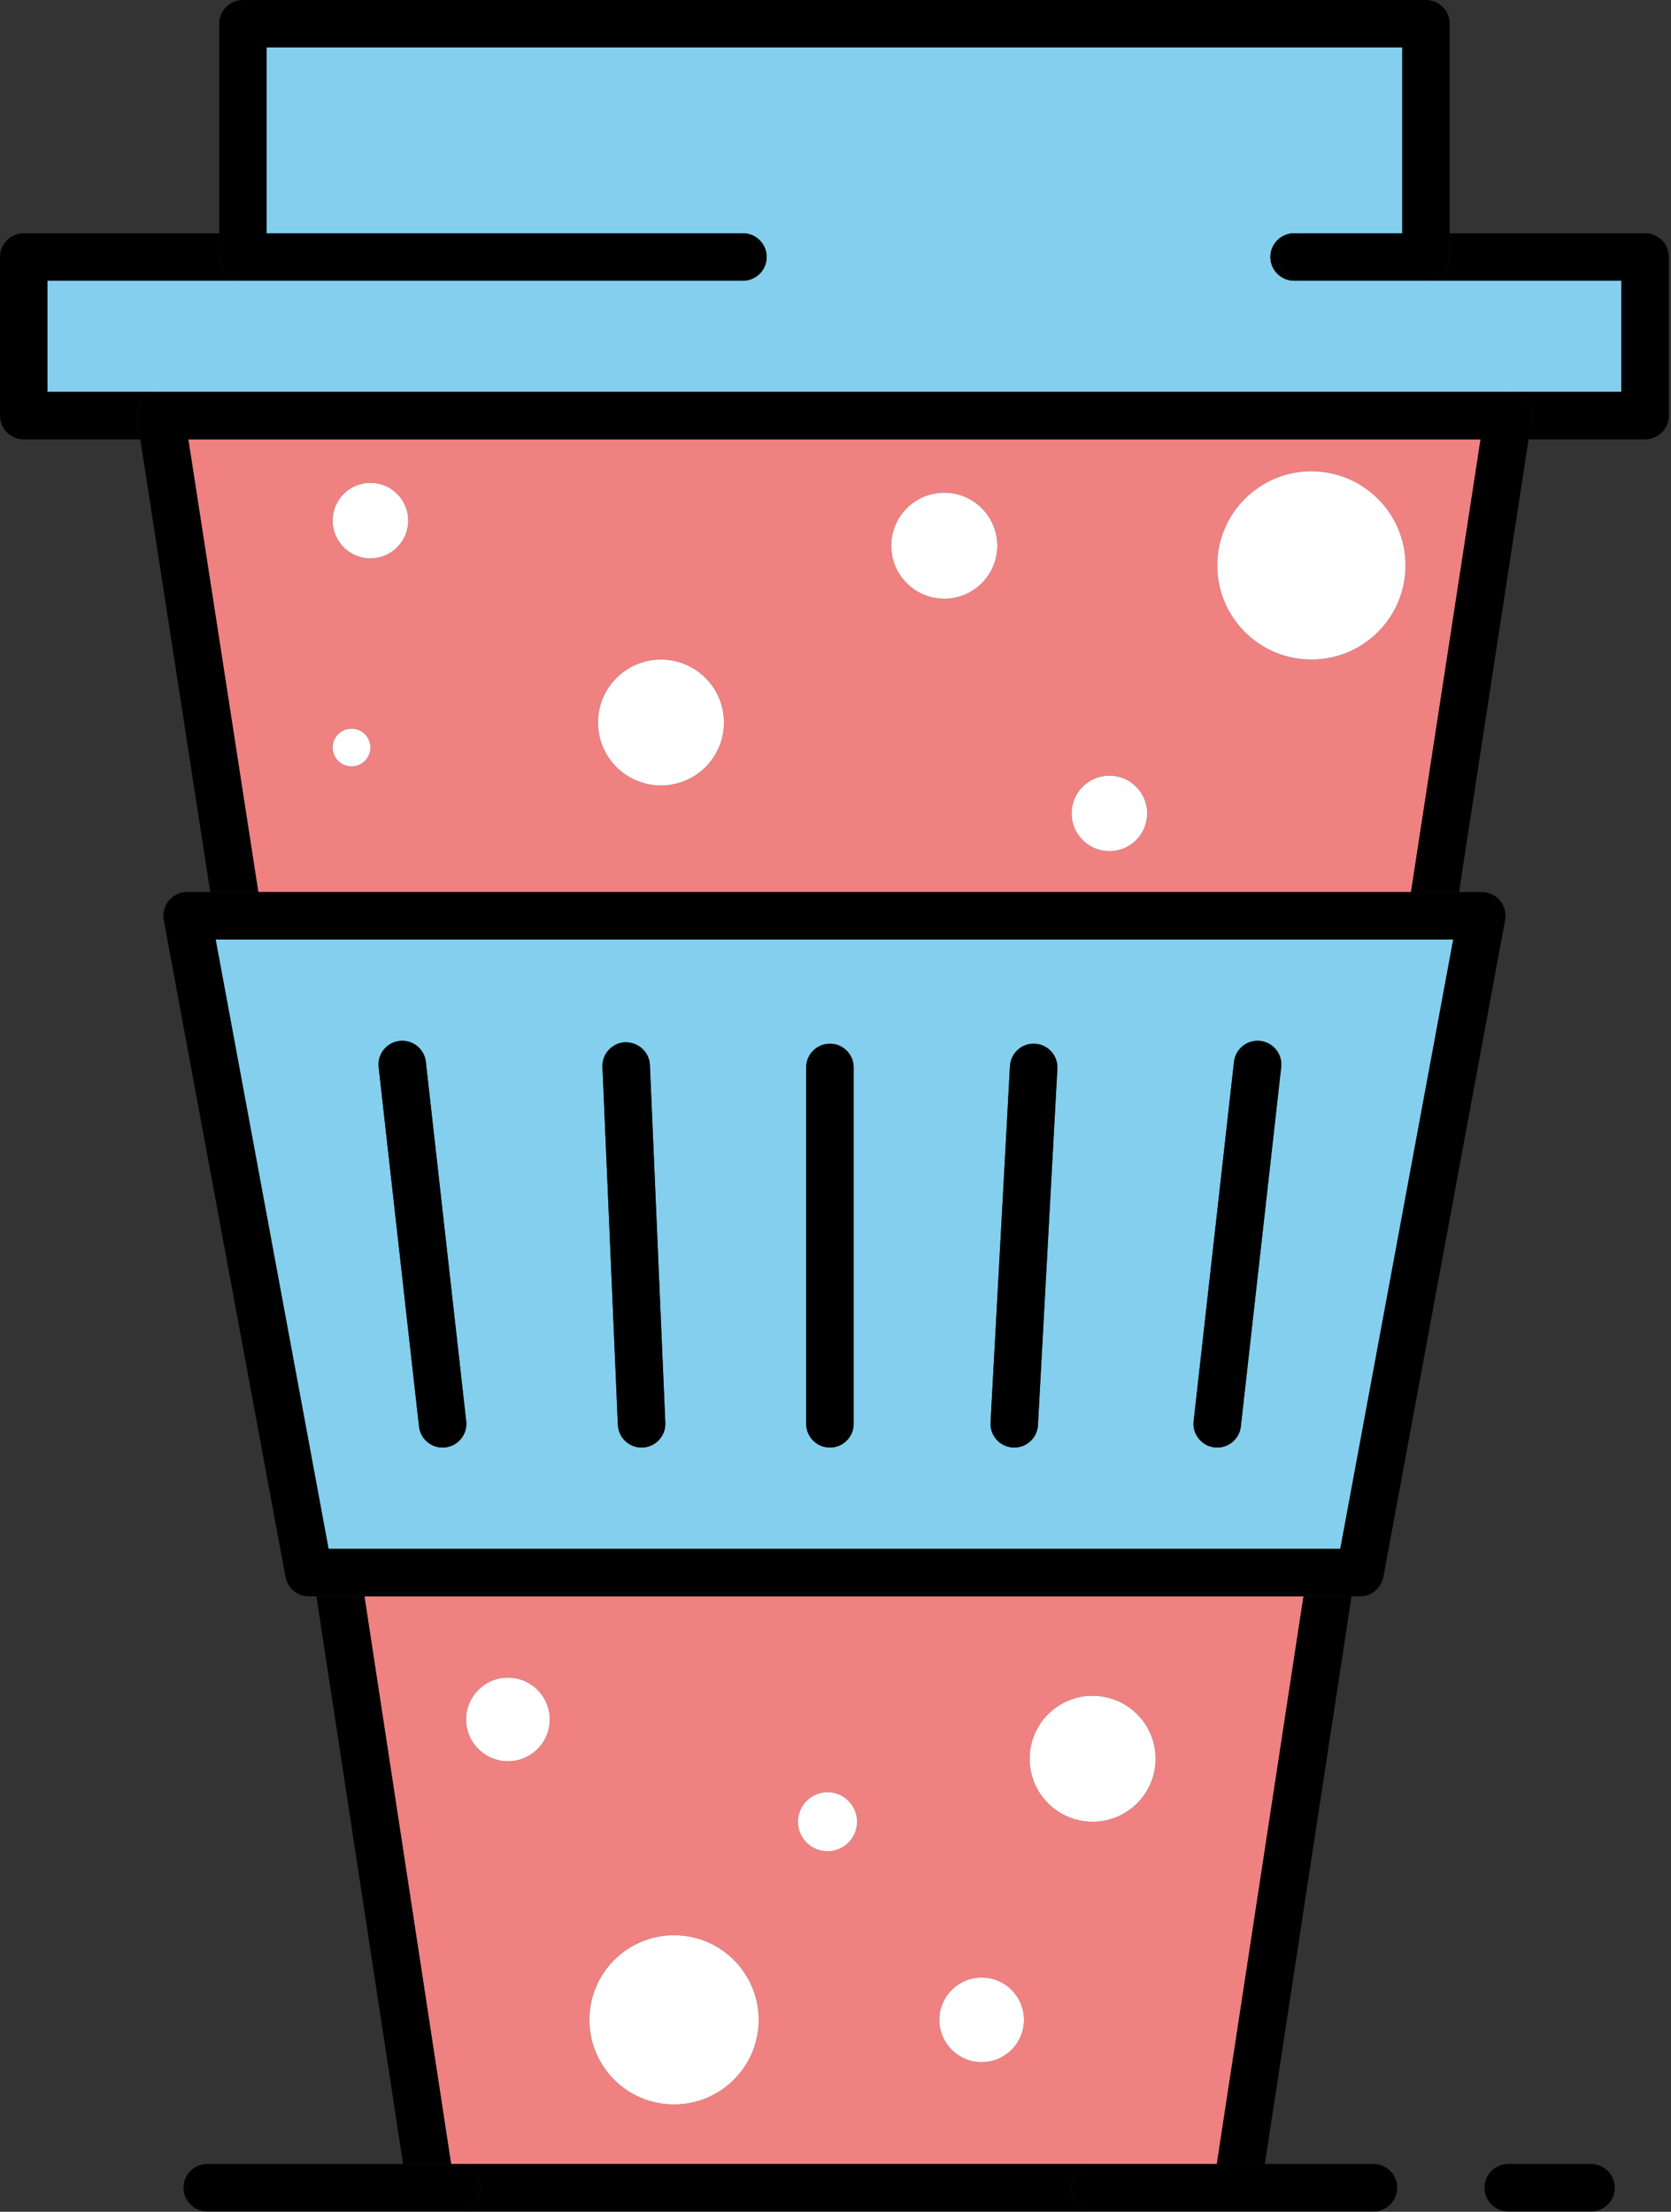 <?xml version="1.0" encoding="UTF-8" standalone="no"?><!DOCTYPE svg PUBLIC "-//W3C//DTD SVG 1.1//EN" "http://www.w3.org/Graphics/SVG/1.1/DTD/svg11.dtd"><svg width="100%" height="100%" viewBox="0 0 176 233" version="1.1" xmlns="http://www.w3.org/2000/svg" xmlns:xlink="http://www.w3.org/1999/xlink" xml:space="preserve" xmlns:serif="http://www.serif.com/" style="fill-rule:evenodd;clip-rule:evenodd;stroke-linejoin:round;stroke-miterlimit:1.414;"><rect x="0" y="0" width="176" height="233" fill="#333333" stroke="none"/><path d="M53.499,176.731c2.433,0 4.405,1.972 4.405,4.405c0,2.432 -1.972,4.405 -4.405,4.405c-2.433,0 -4.405,-1.973 -4.405,-4.405c0,-2.433 1.972,-4.405 4.405,-4.405m17.494,27.136c4.923,0 8.914,3.99 8.914,8.913c0,4.924 -3.991,8.914 -8.914,8.914c-4.922,0 -8.913,-3.99 -8.913,-8.914c0,-4.923 3.991,-8.913 8.913,-8.913m16.166,-15.069c1.719,0 3.113,1.394 3.113,3.113c0,1.719 -1.394,3.113 -3.113,3.113c-1.72,0 -3.113,-1.394 -3.113,-3.113c0,-1.719 1.393,-3.113 3.113,-3.113m16.234,19.526c2.461,0 4.457,1.995 4.457,4.456c0,2.462 -1.996,4.457 -4.457,4.457c-2.462,0 -4.457,-1.995 -4.457,-4.457c0,-2.461 1.995,-4.456 4.457,-4.456m11.687,-29.679c3.663,0 6.632,2.97 6.632,6.633c0,3.663 -2.969,6.633 -6.632,6.633c-3.664,0 -6.633,-2.97 -6.633,-6.633c0,-3.663 2.969,-6.633 6.633,-6.633m-67.004,49.321l80.087,0l9.129,-59.8l-98.908,0l9.128,59.8l0.564,0Z" style="fill:#ef8181;fill-rule:nonzero;"/><path d="M138.124,69.481c-5.477,0 -9.917,-4.44 -9.917,-9.917c0,-5.476 4.44,-9.916 9.917,-9.916c5.477,0 9.917,4.44 9.917,9.916c0,5.477 -4.44,9.917 -9.917,9.917m-21.276,20.187c-2.198,0 -3.98,-1.781 -3.98,-3.979c0,-2.197 1.782,-3.979 3.98,-3.979c2.197,0 3.979,1.782 3.979,3.979c0,2.198 -1.782,3.979 -3.979,3.979m-17.392,-26.596c-3.084,0 -5.584,-2.5 -5.584,-5.583c0,-3.084 2.5,-5.584 5.584,-5.584c3.083,0 5.583,2.5 5.583,5.584c0,3.083 -2.5,5.583 -5.583,5.583m-29.837,19.675c-3.663,0 -6.633,-2.97 -6.633,-6.633c0,-3.663 2.97,-6.633 6.633,-6.633c3.663,0 6.633,2.97 6.633,6.633c0,3.663 -2.97,6.633 -6.633,6.633m-30.605,-23.925c-2.197,0 -3.979,-1.781 -3.979,-3.979c0,-2.198 1.782,-3.979 3.979,-3.979c2.198,0 3.979,1.781 3.979,3.979c0,2.198 -1.781,3.979 -3.979,3.979m-1.989,21.916c-1.099,0 -1.99,-0.891 -1.99,-1.99c0,-1.099 0.891,-1.989 1.99,-1.989c1.099,0 1.989,0.89 1.989,1.989c0,1.099 -0.89,1.99 -1.989,1.99m118.917,-34.454l-136.107,0l7.369,47.684l121.412,0l7.326,-47.684Z" style="fill:#ef8181;fill-rule:nonzero;"/><path d="M136.304,29.573c-1.381,0 -2.5,-1.119 -2.5,-2.5c0,-1.381 1.119,-2.5 2.5,-2.5l11.386,0l0,-19.573l-119.606,0l0,19.573l50.165,0c1.381,0 2.5,1.119 2.5,2.5c0,1.381 -1.119,2.5 -2.5,2.5l-8.138,0l-44.527,0l-20.585,0l0,11.711l165.776,0l0,-11.711l-20.585,0l-13.111,0l-0.775,0Z" style="fill:#83cfed;fill-rule:nonzero;"/><path d="M134.942,112.42l-4.25,37.853c-0.144,1.277 -1.226,2.22 -2.481,2.22c-0.093,0 -0.188,-0.005 -0.283,-0.015c-1.372,-0.155 -2.359,-1.392 -2.205,-2.764l4.25,-37.853c0.155,-1.371 1.393,-2.359 2.764,-2.205c1.372,0.155 2.359,1.392 2.205,2.764m-25.619,37.709c-0.072,1.333 -1.176,2.364 -2.494,2.364c-0.046,0 -0.092,-0.001 -0.138,-0.004c-1.379,-0.075 -2.436,-1.254 -2.36,-2.631l2.046,-37.544c0.075,-1.379 1.269,-2.453 2.631,-2.361c1.379,0.075 2.436,1.254 2.361,2.632l-2.046,37.544Zm-19.41,-0.136c0,1.381 -1.119,2.5 -2.5,2.5c-1.381,0 -2.5,-1.119 -2.5,-2.5l0,-37.544c0,-1.381 1.119,-2.5 2.5,-2.5c1.381,0 2.5,1.119 2.5,2.5l0,37.544Zm-22.229,2.498c-0.036,0.001 -0.073,0.002 -0.109,0.002c-1.331,0 -2.438,-1.05 -2.496,-2.392l-1.624,-37.699c-0.059,-1.378 1.01,-2.545 2.39,-2.605c1.371,-0.022 2.546,1.012 2.606,2.391l1.624,37.698c0.058,1.379 -1.011,2.546 -2.391,2.605m-20.787,-0.013c-0.095,0.01 -0.189,0.015 -0.282,0.015c-1.256,0 -2.338,-0.943 -2.482,-2.22l-4.25,-37.853c-0.154,-1.372 0.833,-2.609 2.205,-2.764c1.373,-0.156 2.61,0.834 2.764,2.205l4.25,37.853c0.154,1.372 -0.833,2.609 -2.205,2.764m-24.185,-53.509l11.895,64.197l106.561,0l11.895,-64.197l-130.351,0Z" style="fill:#83cfed;fill-rule:nonzero;"/><ellipse cx="138.124" cy="59.564" rx="9.917" ry="9.916" style="fill:#fff;"/><ellipse cx="99.456" cy="57.489" rx="5.583" ry="5.584" style="fill:#fff;"/><circle cx="39.015" cy="54.843" r="3.979" style="fill:#fff;"/><circle cx="116.848" cy="85.689" r="3.979" style="fill:#fff;"/><circle cx="69.619" cy="76.114" r="6.633" style="fill:#fff;"/><path d="M115.08,191.911c3.663,0 6.633,-2.97 6.633,-6.633c0,-3.663 -2.97,-6.633 -6.633,-6.633c-3.663,0 -6.633,2.97 -6.633,6.633c0,3.663 2.97,6.633 6.633,6.633" style="fill:#fff;fill-rule:nonzero;"/><path d="M70.994,221.695c4.923,0 8.914,-3.991 8.914,-8.914c0,-4.923 -3.991,-8.914 -8.914,-8.914c-4.923,0 -8.914,3.991 -8.914,8.914c0,4.923 3.991,8.914 8.914,8.914" style="fill:#fff;fill-rule:nonzero;"/><path d="M103.393,217.238c2.462,0 4.457,-1.995 4.457,-4.457c0,-2.462 -1.995,-4.457 -4.457,-4.457c-2.461,0 -4.457,1.995 -4.457,4.457c0,2.462 1.996,4.457 4.457,4.457" style="fill:#fff;fill-rule:nonzero;"/><path d="M53.499,185.541c2.433,0 4.405,-1.972 4.405,-4.405c0,-2.432 -1.972,-4.405 -4.405,-4.405c-2.433,0 -4.405,1.973 -4.405,4.405c0,2.433 1.972,4.405 4.405,4.405" style="fill:#fff;fill-rule:nonzero;"/><path d="M87.159,195.024c1.719,0 3.113,-1.394 3.113,-3.113c0,-1.719 -1.394,-3.113 -3.113,-3.113c-1.719,0 -3.113,1.394 -3.113,3.113c0,1.719 1.394,3.113 3.113,3.113" style="fill:#fff;fill-rule:nonzero;"/><ellipse cx="37.025" cy="78.748" rx="1.99" ry="1.989" style="fill:#fff;"/><path d="M173.275,24.573l-20.585,0l0,2.5c0,1.381 -1.119,2.5 -2.5,2.5l20.585,0l0,11.711l-11.92,0c0.73,0 1.422,0.318 1.898,0.872c0.474,0.554 0.684,1.287 0.573,2.008l-0.326,2.12l12.275,0c1.381,0 2.5,-1.119 2.5,-2.5l0,-16.711c0,-1.381 -1.119,-2.5 -2.5,-2.5" style="fill-rule:nonzero;"/><path d="M15.021,42.157c0.476,-0.555 1.169,-0.873 1.898,-0.873l-11.919,0l0,-11.711l20.584,0c-1.38,0 -2.5,-1.119 -2.5,-2.5l0,-2.5l-20.584,0c-1.381,0 -2.5,1.119 -2.5,2.5l0,16.711c0,1.381 1.119,2.5 2.5,2.5l12.276,0l-0.327,-2.118c-0.112,-0.721 0.097,-1.455 0.572,-2.009" style="fill-rule:nonzero;"/><path d="M133.804,27.073c0,1.381 1.119,2.5 2.5,2.5l0.775,0c-1.38,0 -2.5,-1.119 -2.5,-2.5c0,-1.381 1.12,-2.5 2.5,-2.5l-0.775,0c-1.381,0 -2.5,1.119 -2.5,2.5" style="fill-rule:nonzero;"/><path d="M23.084,27.073c0,1.381 1.119,2.5 2.5,2.5l52.665,0c1.381,0 2.501,-1.119 2.501,-2.5c-0.001,-1.381 -1.12,-2.5 -2.501,-2.5l-8.138,0l-42.027,0l0.001,-19.573l119.604,0l0,19.573l-10.609,0c-1.381,0 -2.5,1.119 -2.5,2.5c0,1.381 1.119,2.5 2.5,2.5l13.109,0c1.382,0 2.5,-1.119 2.5,-2.5l0,-2.5l0,-22.073c0,-1.381 -1.118,-2.5 -2.5,-2.5l-124.605,0c-1.38,0 -2.499,1.119 -2.499,2.5l0,24.573Z" style="fill-rule:nonzero;"/><path d="M112.827,230.467c0,-1.381 1.119,-2.5 2.5,-2.5l-67.25,0c1.381,0 2.5,1.119 2.5,2.5c0,1.381 -1.119,2.5 -2.5,2.5l67.25,0c-1.381,0 -2.5,-1.119 -2.5,-2.5" style="fill-rule:nonzero;"/><path d="M137.292,168.166l-9.128,59.801l5.058,0l9.128,-59.801l-5.058,0Z" style="fill-rule:nonzero;"/><path d="M47.512,227.967l-9.127,-59.802l-5.059,0l9.128,59.801l5.058,0Z" style="fill-rule:nonzero;"/><path d="M160.753,42.156c-0.476,-0.554 -1.168,-0.872 -1.897,-0.872l-141.936,0c-0.73,0 -1.423,0.318 -1.898,0.873c-0.475,0.554 -0.684,1.288 -0.573,2.009l0.328,2.118l7.369,47.685l5.059,0l-7.369,-47.685l136.106,0l-7.325,47.685l5.058,0l7.326,-47.685l0.325,-2.12c0.112,-0.721 -0.098,-1.454 -0.573,-2.008" style="fill-rule:nonzero;"/><path d="M141.168,163.166l-106.562,0l-11.894,-64.197l130.352,0l-11.897,64.197Zm7.45,-69.197l-121.413,0l-5.058,0l-2.441,0c-0.743,0 -1.447,0.33 -1.922,0.901c-0.474,0.571 -0.672,1.324 -0.536,2.054l12.822,69.197c0.221,1.186 1.253,2.045 2.458,2.045l110.72,0c1.204,0 2.238,-0.859 2.458,-2.045l12.822,-69.197c0.136,-0.73 -0.06,-1.483 -0.536,-2.054c-0.475,-0.571 -1.178,-0.901 -1.922,-0.901l-2.394,0l-5.058,0Z" style="fill-rule:nonzero;"/><path d="M128.164,227.967l-12.837,0c-1.381,0 -2.5,1.119 -2.5,2.5c0,1.381 1.119,2.5 2.5,2.5l29.334,0c1.381,0 2.5,-1.119 2.5,-2.5c0,-1.381 -1.119,-2.5 -2.5,-2.5l-11.439,0l-5.058,0Z" style="fill-rule:nonzero;"/><path d="M167.577,227.967l-8.722,0c-1.381,0 -2.5,1.119 -2.5,2.5c0,1.381 1.119,2.5 2.5,2.5l8.722,0c1.381,0 2.5,-1.119 2.5,-2.5c0,-1.381 -1.119,-2.5 -2.5,-2.5" style="fill-rule:nonzero;"/><path d="M50.577,230.467c0,-1.381 -1.119,-2.5 -2.5,-2.5l-0.564,0l-5.059,0l-20.627,0c-1.381,0 -2.5,1.119 -2.5,2.5c0,1.381 1.119,2.5 2.5,2.5l26.25,0c1.381,0 2.5,-1.119 2.5,-2.5" style="fill-rule:nonzero;"/><path d="M44.852,111.861c-0.154,-1.371 -1.392,-2.361 -2.764,-2.205c-1.372,0.154 -2.359,1.392 -2.205,2.764l4.25,37.852c0.144,1.277 1.226,2.221 2.482,2.221c0.092,0 0.187,-0.005 0.282,-0.016c1.372,-0.154 2.359,-1.391 2.205,-2.763l-4.25,-37.853Z" style="fill-rule:nonzero;"/><path d="M132.737,109.656c-1.371,-0.154 -2.609,0.834 -2.764,2.205l-4.25,37.853c-0.154,1.372 0.833,2.609 2.205,2.763c0.095,0.011 0.19,0.016 0.283,0.016c1.255,0 2.338,-0.943 2.481,-2.221l4.25,-37.852c0.154,-1.372 -0.833,-2.61 -2.205,-2.764" style="fill-rule:nonzero;"/><path d="M65.845,109.797c-1.38,0.06 -2.449,1.227 -2.391,2.605l1.624,37.699c0.059,1.342 1.165,2.392 2.496,2.392c0.037,0 0.074,-0.001 0.11,-0.002c1.38,-0.059 2.449,-1.226 2.39,-2.605l-1.624,-37.698c-0.059,-1.379 -1.234,-2.412 -2.605,-2.391" style="fill-rule:nonzero;"/><path d="M87.413,109.949c-1.381,0 -2.5,1.119 -2.5,2.5l0,37.544c0,1.381 1.119,2.5 2.5,2.5c1.381,0 2.5,-1.119 2.5,-2.5l0,-37.544c0,-1.381 -1.119,-2.5 -2.5,-2.5" style="fill-rule:nonzero;"/><path d="M109.008,109.953c-1.362,-0.092 -2.557,0.981 -2.632,2.36l-2.046,37.544c-0.075,1.378 0.982,2.557 2.361,2.632c0.046,0.003 0.091,0.004 0.137,0.004c1.319,0 2.422,-1.031 2.494,-2.364l2.046,-37.544c0.076,-1.378 -0.981,-2.557 -2.36,-2.632" style="fill-rule:nonzero;"/></svg>